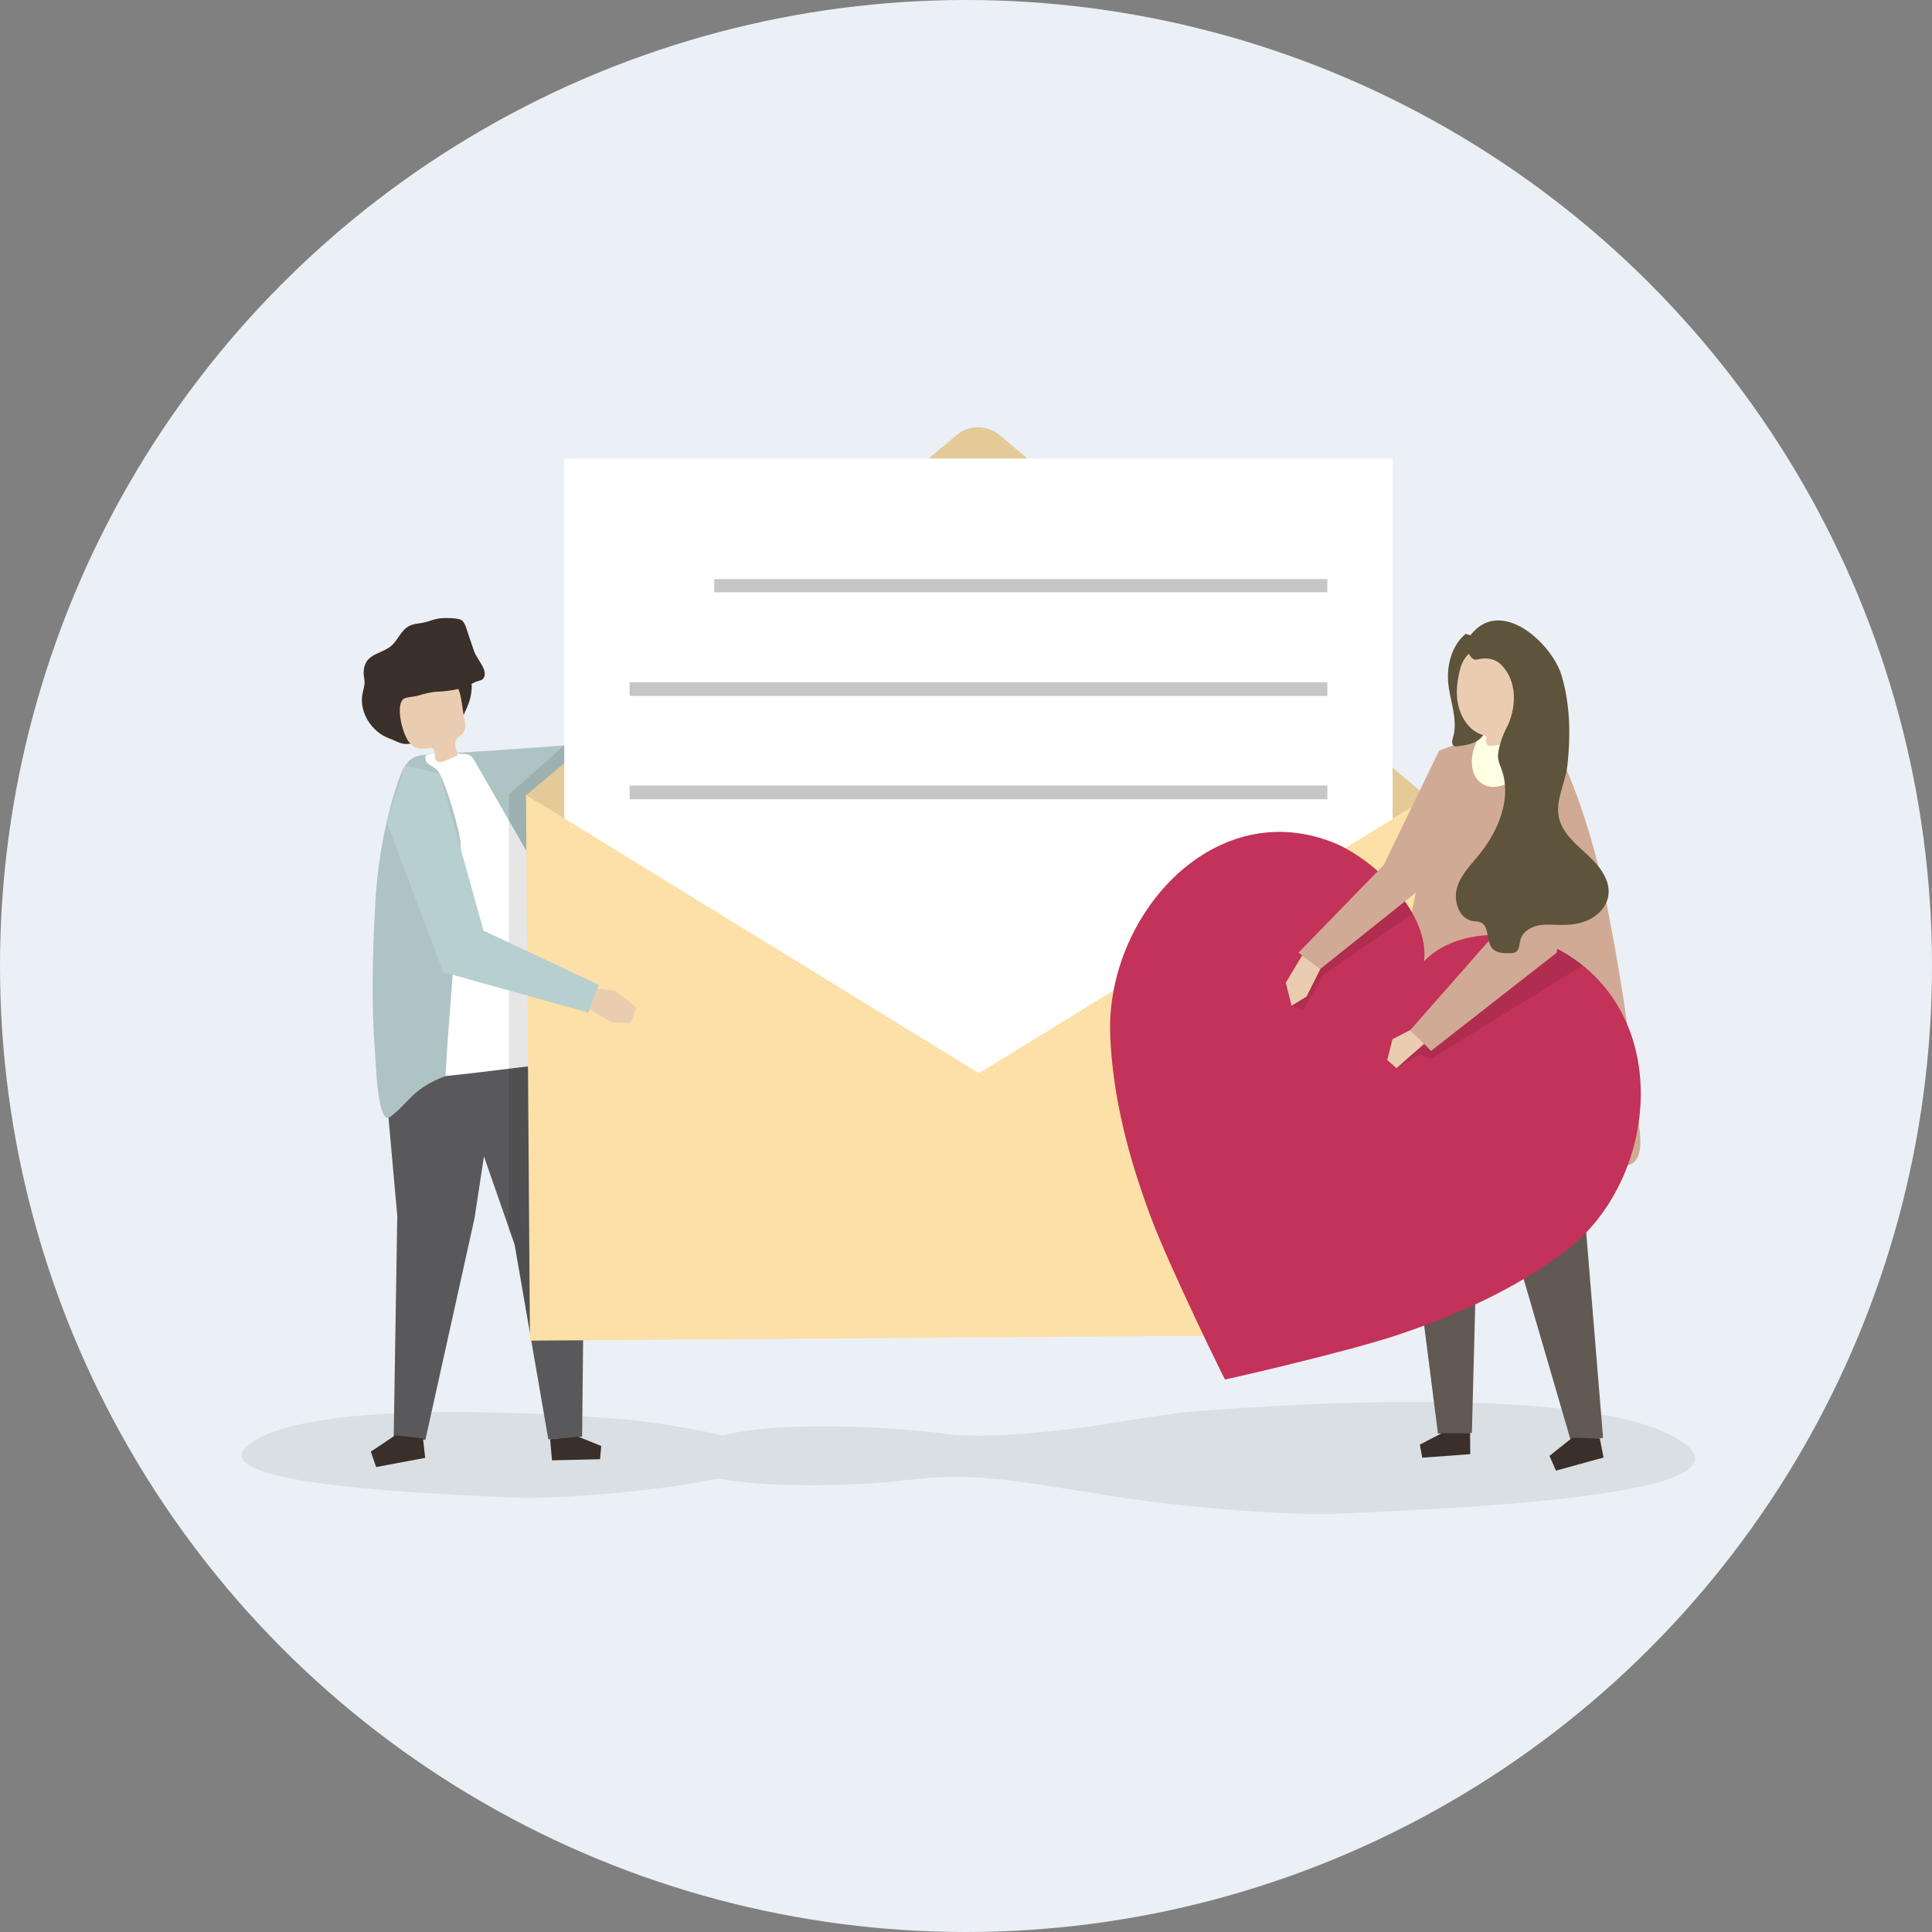 <svg width="208" height="208" viewBox="0 0 208 208" fill="none" xmlns="http://www.w3.org/2000/svg">
<rect x="0" y="0" width="208" height="208" fill="#808080" stroke="none"/>
<circle cx="104" cy="104" r="104" fill="#EBF0F6"/>
<path opacity="0.12" d="M180.212 154.688C168.41 148.192 127.103 152.089 127.103 152.089C124.155 152.487 121.613 152.881 119.438 153.269C119.437 153.269 107.482 155.175 101.728 154.363C97.124 153.713 84.49 152.856 77.812 154.537C75.585 154.008 72.502 153.464 68.391 152.909C68.391 152.909 36.773 149.925 27.74 154.898C18.706 159.87 47.388 160.864 55.631 161.237C59.573 161.416 70.67 160.599 77.347 159.181C82.551 160.18 92.041 160.023 97.155 159.397C105.119 158.423 109.119 159.449 118.105 160.803C126.864 162.332 139.125 163.181 143.773 162.97C154.542 162.483 192.014 161.184 180.212 154.688Z" fill="#606060"/>
<path d="M51.188 80.936L65.086 79.942L69.802 65.273L74.145 66.144L69.802 84.665L56.762 87.126L51.188 80.936Z" fill="#AEC4C4"/>
<path d="M70.422 65.544L70.794 62.29L73.524 59.68L75.262 61.047L74.269 64.03L72.842 65.883L70.422 65.544Z" fill="#EACDB0"/>
<path d="M59.121 111.946L62.898 132.395L62.674 154.674L59.031 154.954L55.416 134.021L47.727 111.93L59.121 111.946Z" fill="#59595B"/>
<path d="M54.597 108.164L51.086 131.161L45.797 155.014L42.383 154.933L42.77 130.89L40.793 108.816L54.597 108.164Z" fill="#59595B"/>
<path d="M40.494 115.319C40.648 117.452 40.972 120.314 41.71 120.352C41.848 120.359 41.972 120.271 42.085 120.187C43.273 119.299 44.064 118.13 45.237 117.269C46.466 116.367 47.916 115.814 49.349 115.389C51.491 114.739 53.696 114.255 55.916 114.006C57.661 113.811 59.433 113.815 61.189 113.817C62.65 113.819 64.042 114.176 65.507 113.925C67.009 113.667 68.451 113.01 69.661 111.998C69.705 111.961 69.752 111.919 69.766 111.859C69.782 111.793 69.754 111.724 69.728 111.662C69.331 110.74 69.023 109.82 68.389 109.085C67.682 108.264 67.134 107.188 66.589 106.23C65.453 104.232 64.363 102.129 63.499 99.969C62.224 97.042 60.815 94.207 59.573 91.267C58.712 89.229 57.906 87.149 56.816 85.242C55.963 83.749 54.489 81.589 52.903 81.044C52.366 80.859 51.795 80.891 51.238 80.924C49.549 81.025 47.859 81.127 46.17 81.228C45.554 81.265 44.914 81.309 44.38 81.645C43.581 82.148 43.198 83.181 42.868 84.142C41.39 88.452 40.616 93.022 40.376 97.684C40.251 100.118 40.152 102.554 40.125 104.993C40.094 107.715 40.153 110.44 40.362 113.156C40.385 113.458 40.421 114.306 40.494 115.319Z" fill="#AEC4C4"/>
<path d="M49.529 90.345C49.68 91.295 49.633 92.265 49.584 93.226C49.289 99.082 48.256 109.995 47.961 115.85C52.48 115.393 59.191 114.469 63.71 114.011C63.347 111.861 61.531 105.12 61.168 102.97C60.935 101.591 60.701 100.208 60.283 98.873C59.609 96.719 58.472 94.739 57.343 92.777C55.258 89.152 53.172 85.528 51.087 81.903C50.975 81.709 50.858 81.509 50.674 81.379C50.453 81.224 50.167 81.191 49.896 81.169C48.582 81.064 47.104 81.008 45.823 81.319C45.607 82.534 46.794 82.242 47.34 83.303C48.134 84.847 49.252 88.609 49.529 90.345Z" fill="white"/>
<path d="M62.228 154.664L64.727 155.675L64.607 157.101L59.428 157.22L59.227 154.945L62.228 154.664Z" fill="#3A3029"/>
<path d="M42.567 154.516L39.922 156.284L40.494 157.942L45.775 156.954L45.542 154.865L42.567 154.516Z" fill="#3A3029"/>
<path d="M50.794 73.744C50.769 75.186 50.485 75.708 49.851 77.12C49.451 75.944 49.065 74.724 48.664 73.547C49.124 73.527 49.584 73.507 50.044 73.487C50.324 73.475 50.664 73.496 50.794 73.744Z" fill="#3A3029"/>
<path d="M49.961 77.175C49.67 75.942 49.749 73.999 48.62 73.229C47.369 72.377 45.652 72.687 44.297 73.359C43.218 73.894 42.157 74.776 42.032 75.977C41.911 77.135 42.692 78.172 43.429 79.074C43.775 79.496 44.111 80.184 44.608 80.424C45.297 80.757 46.246 80.519 46.246 80.519C46.496 80.456 46.743 80.631 46.769 80.888L46.839 81.588C46.839 81.588 46.829 82.118 47.605 82.031C48.148 81.807 48.692 81.584 49.236 81.36C49.215 80.775 48.813 80.159 49.101 79.65C49.264 79.362 49.602 79.221 49.818 78.97C50.225 78.497 50.105 77.783 49.961 77.175Z" fill="#EACDB0"/>
<path d="M51.022 70.062C50.752 69.264 50.483 68.467 50.214 67.669C50.113 67.373 50.008 67.067 49.792 66.841C49.434 66.464 47.667 66.514 47.155 66.601C46.644 66.689 46.163 66.906 45.656 67.018C45.114 67.137 44.536 67.139 44.044 67.394C43.108 67.879 42.787 69.106 41.913 69.695C40.702 70.51 39.224 70.466 39.147 72.373C39.133 72.724 39.243 73.068 39.25 73.419C39.258 73.872 39.095 74.308 39.015 74.754C38.666 76.715 40.039 78.809 41.872 79.484C42.761 79.811 43.264 80.247 44.191 80.054C43.447 79.451 42.517 76.108 43.405 75.272C43.641 75.051 44.633 75.005 44.962 74.907C45.69 74.691 46.403 74.493 47.167 74.462C48.302 74.416 49.465 74.216 50.531 73.816C50.667 73.765 50.745 73.632 50.876 73.568C51.637 73.196 51.851 73.299 52.03 73.049C52.644 72.195 51.358 71.058 51.022 70.062Z" fill="#3A3029"/>
<g opacity="0.1">
<path d="M60.755 80.242L54.785 85.526V132.39L55.313 133.715L57.197 144.323H60.755V80.242Z" fill="black"/>
</g>
<path d="M56.641 85.603L105.434 115.505L153.717 85.843L107.628 46.85C106.291 45.719 104.335 45.716 102.995 46.844L56.641 85.603Z" fill="#E3CA97"/>
<path d="M149.928 49.367H60.75V119.094H149.928V49.367Z" fill="white"/>
<path d="M56.633 85.578L57.055 144.335L142.439 143.719C148.897 143.672 154.092 138.03 154.043 131.115L153.71 85.851L105.389 115.542L56.633 85.578Z" fill="#FCE0A7"/>
<path d="M142.905 62.344H76.891V63.768H142.905V62.344Z" fill="#C6C6C6"/>
<path d="M142.905 73.445H67.785V74.923H142.905V73.445Z" fill="#C6C6C6"/>
<path d="M142.905 84.57H67.785V86.048H142.905V84.57Z" fill="#C6C6C6"/>
<path d="M43.618 82.414L47.341 83.284L52.057 100.19L64.466 106.032L63.35 109.016L47.714 104.665L41.633 88.505L43.618 82.414Z" fill="#B7CFCF"/>
<path d="M64.344 106.414L66.282 106.677L68.53 108.478L67.884 110.136L65.823 110.053L63.457 108.632L64.344 106.414Z" fill="#EACDB0"/>
<path d="M151.207 112.419L151.583 129.041L154.811 154.338L158.464 154.268L159 133.726L164.51 109.945L151.207 112.419Z" fill="#605A52"/>
<path d="M157.355 109.257L162.367 131.974L169.208 155.427L172.586 154.796L170.647 131.156L171.173 109L157.355 109.257Z" fill="#605A52"/>
<path d="M155.255 154.281L152.863 155.526L153.119 156.935L158.286 156.557L158.269 154.273L155.255 154.281Z" fill="#3A3029"/>
<path d="M169.277 154.781L166.816 156.742L167.516 158.328L172.638 156.919L172.237 154.88L169.277 154.781Z" fill="#3A3029"/>
<path d="M176.128 119.023C176.262 120.503 177.384 124.454 175.619 125.314C173.481 126.355 172.048 124.589 170.506 123.458C169.302 122.575 167.847 122.119 166.422 121.676C162.511 120.463 159.463 120.308 155.478 121.071C153.69 121.413 146.989 123.007 146.696 120.054C146.471 117.781 148.164 115.001 148.775 112.859C149.528 110.219 150.218 107.458 150.674 104.671C151.394 100.874 152.264 97.164 152.95 93.357C153.426 90.719 153.84 88.039 154.564 85.518C155.131 83.543 156.188 80.642 157.65 79.682C158.145 79.357 158.713 79.288 159.267 79.225C160.949 79.031 162.631 78.838 164.313 78.645C164.926 78.574 165.565 78.509 166.151 78.817C167.03 79.279 167.596 80.462 168.096 81.569C170.338 86.53 171.935 91.941 173.023 97.562C173.591 100.497 174.133 103.44 174.605 106.4C175.132 109.702 175.573 113.026 175.862 116.367C175.895 116.738 176.015 117.776 176.128 119.023Z" fill="#D1AA95"/>
<path d="M164.86 78.586C164.86 78.586 164.986 83.171 162.132 84.414C159.278 85.657 157.274 82.935 159.259 79.206L164.86 78.586Z" fill="#FFFFE3"/>
<path d="M168.41 102.56C163.94 99.917 156.776 99.826 153.308 103.498C153.973 98.487 148.084 92.396 143.22 90.581C130.383 85.792 119.092 98.765 119.524 111.322C119.756 118.08 121.541 124.745 123.924 131.102C125.919 136.425 131.842 148.523 131.883 148.511C131.9 148.55 145.012 145.544 150.397 143.745C156.827 141.598 163.12 138.791 168.509 134.717C178.52 127.148 180.206 109.535 168.41 102.56Z" fill="#C33258"/>
<g opacity="0.1">
<path d="M152.092 98.336L142.525 104.932L140.292 108.662L139.051 108.289C139.051 108.289 140.912 102.446 141.16 102.073C141.409 101.7 149.599 95.609 149.599 95.609L151.274 97.163L152.092 98.336Z" fill="black"/>
</g>
<g opacity="0.1">
<path d="M167.721 102.19L168.838 102.812L170.412 103.93L154.058 113.999L152.83 113.502L150.348 114.994C150.348 114.994 164.37 101.196 165.115 101.071C165.86 100.947 167.721 102.19 167.721 102.19Z" fill="black"/>
</g>
<path d="M157.911 79.695L154.933 80.814L148.976 93.121L139.793 102.568L142.151 104.308L152.418 96.114L158.963 79.822L157.911 79.695Z" fill="#D1AA95"/>
<path d="M168.089 81.688L169.908 86.057L167.592 102.571L154.066 113.137L151.832 110.9L162.008 99.339L163.662 83.138L168.089 81.688Z" fill="#D1AA95"/>
<path d="M160.266 70.162C159.16 70.742 158.026 72.196 158.129 73.523C158.178 74.162 158.543 74.651 158.569 75.337C158.624 76.69 160.704 78.059 159.481 79.393C158.852 80.078 157.848 80.233 156.925 80.347C156.814 80.361 156.696 80.374 156.591 80.332C156.419 80.264 156.331 80.063 156.331 79.877C156.33 79.691 156.398 79.513 156.45 79.335C156.996 77.469 156.058 75.33 155.911 73.445C155.763 71.564 156.29 69.497 157.803 68.234C158.844 68.526 159.515 68.994 160.045 69.938L160.266 70.162Z" fill="#5E533B"/>
<path d="M157.188 72.076C158.19 68.166 162.86 69.78 163.981 73.322C164.621 75.342 163.619 77.836 161.977 78.828C162.077 79.175 162.076 79.581 162.205 79.935C161.656 80.146 161.093 80.251 160.54 80.31C160.214 80.345 159.938 80.07 159.967 79.742C159.984 79.546 160.001 79.354 160.007 79.225C159.676 79.167 159.336 79.048 158.993 78.856C157.923 78.257 157.205 77.013 156.961 75.762C156.716 74.511 156.886 73.251 157.188 72.076Z" fill="#EACDB0"/>
<path d="M162.345 78.061C163.262 76.002 163.32 73.385 161.704 71.65C161.042 70.939 160.191 70.776 159.257 70.956C159.183 70.97 159.109 70.986 159.036 71.004C158.423 71.151 158.066 70.318 157.964 69.839C157.844 69.269 158.07 68.667 158.445 68.221C161.676 64.378 166.921 69.164 168.054 72.529C168.135 72.768 168.201 73.011 168.267 73.254C169.054 76.207 169.081 79.365 168.753 82.385C168.547 84.281 167.443 86.114 167.828 87.981C168.178 89.679 169.647 90.869 170.921 92.043C172.194 93.216 173.445 94.786 173.145 96.493C172.96 97.548 172.179 98.434 171.234 98.934C170.289 99.433 169.195 99.586 168.127 99.578C167.271 99.572 166.404 99.47 165.568 99.649C164.731 99.828 163.901 100.368 163.685 101.197C163.566 101.655 163.601 102.231 163.204 102.487C163.018 102.607 162.783 102.616 162.562 102.621C161.885 102.637 161.117 102.615 160.665 102.11C159.966 101.328 160.385 99.769 159.437 99.321C159.159 99.19 158.838 99.209 158.535 99.156C156.984 98.884 156.399 96.811 156.939 95.329C157.478 93.847 158.715 92.752 159.655 91.486C161.489 89.015 162.738 85.706 161.635 82.763C161.474 82.334 161.28 81.902 161.274 81.444C161.263 80.568 161.809 79.052 162.233 78.287C162.273 78.215 162.31 78.14 162.345 78.061Z" fill="#5E533B"/>
<path d="M151.833 110.891L149.91 111.885L149.352 114.123L150.344 114.993L153.323 112.382L151.833 110.891Z" fill="#EACDB0"/>
<path d="M140.194 102.859L138.43 105.797L139.05 108.283L140.663 107.288L142.153 104.305L140.194 102.859Z" fill="#EACDB0"/>
</svg>
